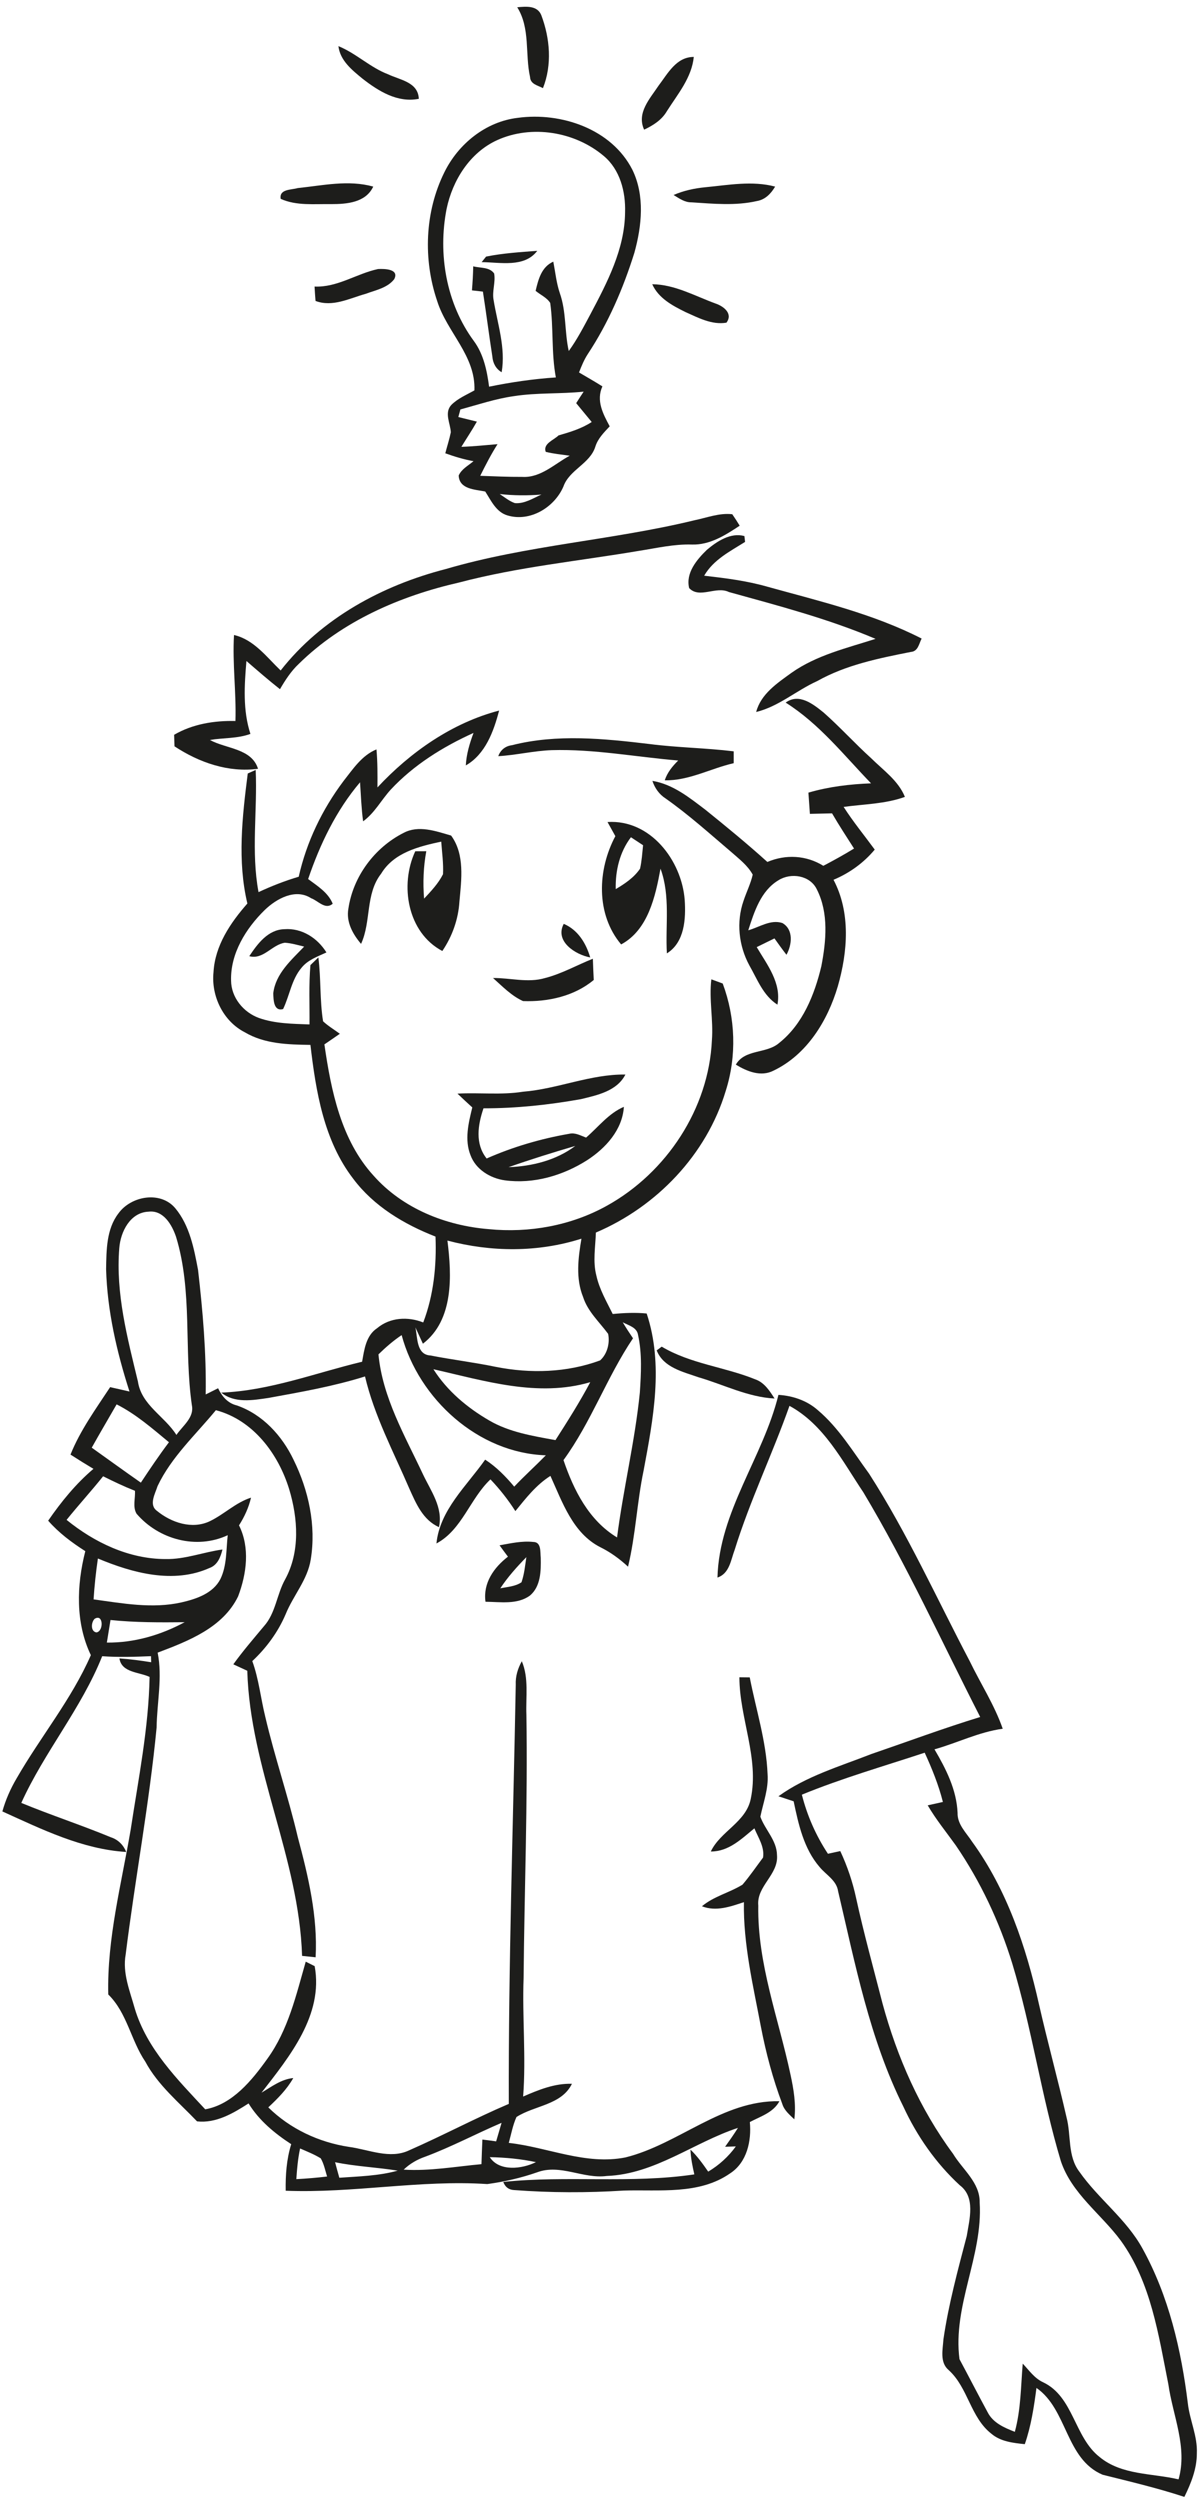 <?xml version="1.0" encoding="UTF-8" ?>
<!DOCTYPE svg PUBLIC "-//W3C//DTD SVG 1.1//EN" "http://www.w3.org/Graphics/SVG/1.1/DTD/svg11.dtd">
<svg width="283pt" height="589pt" viewBox="0 0 283 589" version="1.1" xmlns="http://www.w3.org/2000/svg">
<g id="#1d1d1bff">
<path fill="#1d1d1b" opacity="1.00" d=" M 121.88 1.71 C 123.91 1.53 126.58 1.23 127.54 3.55 C 129.60 9.00 130.13 15.26 127.94 20.77 C 126.73 20.11 124.98 19.85 124.90 18.15 C 123.69 12.70 124.99 6.70 121.88 1.71 Z" />
<path fill="#1d1d1b" opacity="1.00" d=" M 79.74 10.87 C 83.93 12.57 87.21 15.89 91.44 17.50 C 94.29 18.86 98.52 19.33 98.69 23.28 C 93.69 24.28 89.21 21.48 85.45 18.56 C 82.97 16.52 80.15 14.29 79.74 10.87 Z" />
<path fill="#1d1d1b" opacity="1.00" d=" M 155.18 20.18 C 157.36 17.32 159.35 13.41 163.48 13.41 C 163.00 18.31 159.69 22.17 157.15 26.18 C 155.95 28.26 153.90 29.55 151.78 30.55 C 149.97 26.59 153.14 23.26 155.18 20.18 Z" />
<path fill="#1d1d1b" opacity="1.00" d=" M 104.68 40.65 C 107.96 33.92 114.46 28.64 122.02 27.76 C 132.22 26.37 144.12 30.38 149.01 39.99 C 151.98 46.07 151.24 53.23 149.48 59.56 C 146.86 67.94 143.35 76.10 138.49 83.44 C 137.62 84.78 137.01 86.27 136.44 87.75 C 138.28 88.83 140.14 89.89 141.95 91.03 C 140.43 94.39 142.09 97.49 143.67 100.44 C 142.34 101.87 140.89 103.29 140.29 105.21 C 139.04 109.28 134.18 110.62 132.76 114.63 C 130.65 119.53 124.92 123.02 119.61 121.44 C 116.93 120.68 115.72 117.95 114.34 115.80 C 111.93 115.30 108.24 115.30 108.08 112.03 C 108.75 110.50 110.35 109.69 111.58 108.65 C 109.31 108.24 107.10 107.58 104.93 106.79 C 105.35 105.14 105.89 103.51 106.23 101.84 C 106.12 99.72 104.65 97.29 106.32 95.43 C 107.85 93.87 109.92 93.03 111.79 91.97 C 112.11 83.82 105.32 78.26 103.02 70.94 C 99.69 61.16 100.08 49.96 104.68 40.65 M 117.12 33.03 C 110.72 35.96 106.64 42.47 105.24 49.19 C 103.15 59.85 105.15 71.51 111.66 80.34 C 113.96 83.46 114.75 87.33 115.25 91.10 C 120.45 90.04 125.69 89.27 130.98 88.92 C 129.89 83.13 130.46 77.19 129.65 71.37 C 128.84 70.09 127.34 69.47 126.21 68.52 C 126.85 65.82 127.59 62.88 130.38 61.64 C 130.86 64.12 131.10 66.65 131.91 69.05 C 133.47 73.44 133.01 78.19 134.02 82.70 C 135.99 79.99 137.53 77.00 139.11 74.05 C 143.07 66.57 147.22 58.68 147.29 49.99 C 147.44 45.17 146.10 39.95 142.26 36.74 C 135.47 31.01 125.26 29.32 117.12 33.03 M 121.10 93.33 C 116.80 93.93 112.67 95.33 108.49 96.46 C 108.37 96.91 108.12 97.80 108.00 98.25 C 109.46 98.60 110.91 98.96 112.37 99.33 C 111.23 101.36 109.93 103.29 108.72 105.27 C 111.57 105.18 114.40 104.87 117.24 104.64 C 115.72 107.04 114.42 109.56 113.16 112.10 C 116.46 112.21 119.76 112.37 123.06 112.35 C 127.40 112.61 130.67 109.29 134.25 107.36 C 132.36 107.09 130.44 106.92 128.59 106.45 C 127.91 104.50 130.49 103.69 131.61 102.58 C 134.32 101.80 137.04 100.98 139.43 99.42 C 138.21 97.93 136.98 96.47 135.77 94.98 C 136.35 94.07 136.93 93.17 137.53 92.27 C 132.07 92.84 126.54 92.48 121.10 93.33 M 117.75 116.39 C 118.91 117.15 120.00 118.07 121.32 118.53 C 123.58 118.73 125.60 117.39 127.59 116.51 C 124.31 116.78 121.02 116.76 117.75 116.39 Z" />
<path fill="#1d1d1b" opacity="1.00" d=" M 70.15 44.31 C 76.04 43.70 82.10 42.32 87.95 43.96 C 86.18 47.75 81.71 48.09 78.05 48.09 C 74.08 48.02 69.87 48.53 66.14 46.85 C 65.75 44.51 68.62 44.76 70.15 44.31 Z" />
<path fill="#1d1d1b" opacity="1.00" d=" M 166.23 44.11 C 171.68 43.59 177.25 42.53 182.65 43.96 C 181.69 45.60 180.32 47.03 178.38 47.36 C 173.33 48.52 168.08 48.00 162.97 47.67 C 161.35 47.71 160.04 46.74 158.72 45.94 C 161.10 44.90 163.65 44.36 166.23 44.11 Z" />
<path fill="#1d1d1b" opacity="1.00" d=" M 114.54 60.45 C 118.50 59.65 122.57 59.40 126.60 59.09 C 123.56 63.13 117.84 61.78 113.49 61.76 C 113.75 61.43 114.28 60.78 114.54 60.45 Z" />
<path fill="#1d1d1b" opacity="1.00" d=" M 74.12 67.51 C 79.50 67.75 84.01 64.47 89.08 63.38 C 90.66 63.30 94.14 63.37 92.89 65.78 C 91.27 67.85 88.51 68.35 86.18 69.22 C 82.34 70.29 78.37 72.42 74.35 70.90 C 74.26 69.77 74.18 68.64 74.12 67.51 Z" />
<path fill="#1d1d1b" opacity="1.00" d=" M 111.51 62.74 C 113.16 63.19 115.33 62.86 116.44 64.43 C 116.82 66.52 115.90 68.63 116.32 70.74 C 117.24 76.35 119.19 81.94 118.21 87.70 C 116.86 86.91 116.14 85.55 116.02 84.02 C 115.23 78.92 114.58 73.80 113.79 68.70 C 112.93 68.60 112.07 68.51 111.21 68.41 C 111.36 66.52 111.47 64.63 111.51 62.74 Z" />
<path fill="#1d1d1b" opacity="1.00" d=" M 153.69 66.96 C 158.99 67.02 163.70 69.71 168.56 71.49 C 170.47 72.12 172.79 73.85 171.18 76.02 C 167.75 76.60 164.53 74.86 161.50 73.51 C 158.42 71.99 155.16 70.25 153.69 66.96 Z" />
<path fill="#1d1d1b" opacity="1.00" d=" M 163.60 122.58 C 166.55 121.98 169.50 120.79 172.55 121.15 C 173.16 122.03 173.74 122.93 174.30 123.85 C 170.93 126.09 167.22 128.44 163.01 128.29 C 158.82 128.16 154.72 129.13 150.61 129.77 C 136.46 132.17 122.11 133.56 108.21 137.23 C 94.33 140.39 80.66 146.31 70.40 156.41 C 68.58 158.12 67.22 160.23 65.97 162.37 C 63.27 160.24 60.67 157.98 58.07 155.73 C 57.58 161.48 57.20 167.33 59.01 172.90 C 55.96 174.03 52.63 173.80 49.46 174.33 C 53.27 176.43 59.30 176.30 60.80 181.12 C 53.80 182.06 46.90 179.64 41.12 175.83 C 41.10 175.15 41.06 173.79 41.03 173.11 C 45.41 170.56 50.47 169.75 55.48 169.86 C 55.69 163.10 54.74 156.36 55.14 149.60 C 59.84 150.69 62.82 154.79 66.13 157.96 C 75.75 145.67 90.07 137.91 105.01 134.07 C 124.16 128.44 144.25 127.28 163.60 122.58 Z" />
<path fill="#1d1d1b" opacity="1.00" d=" M 166.56 129.54 C 168.94 127.53 172.16 125.40 175.41 126.29 C 175.45 126.63 175.53 127.32 175.57 127.67 C 172.02 129.90 168.12 131.85 165.93 135.63 C 170.93 136.20 175.95 136.83 180.81 138.22 C 193.13 141.64 205.72 144.58 217.17 150.44 C 216.55 151.66 216.33 153.47 214.63 153.59 C 207.07 155.09 199.38 156.63 192.58 160.45 C 187.67 162.66 183.49 166.45 178.18 167.74 C 179.28 163.50 183.15 160.94 186.49 158.52 C 192.40 154.34 199.53 152.69 206.31 150.51 C 195.17 145.78 183.39 142.70 171.76 139.48 C 168.72 137.99 164.84 141.14 162.39 138.55 C 161.53 134.99 164.18 131.85 166.56 129.54 Z" />
<path fill="#1d1d1b" opacity="1.00" d=" M 185.13 165.53 C 188.28 163.22 191.61 165.88 194.10 167.89 C 197.99 171.33 201.48 175.20 205.34 178.69 C 208.18 181.50 211.67 183.91 213.23 187.74 C 208.60 189.42 203.62 189.44 198.79 190.10 C 201.03 193.60 203.67 196.81 206.12 200.16 C 203.51 203.29 200.16 205.70 196.41 207.27 C 200.48 215.00 199.76 224.23 197.42 232.37 C 195.03 240.48 190.14 248.46 182.30 252.22 C 179.29 253.78 176.04 252.42 173.39 250.82 C 175.54 247.09 180.62 248.32 183.61 245.70 C 189.16 241.29 191.94 234.33 193.54 227.62 C 194.68 221.70 195.30 215.12 192.49 209.56 C 190.91 206.20 186.37 205.52 183.42 207.39 C 179.27 209.88 177.72 214.83 176.32 219.17 C 178.92 218.45 181.58 216.54 184.36 217.46 C 187.04 219.00 186.62 222.61 185.32 224.94 C 184.34 223.67 183.41 222.38 182.49 221.08 C 181.10 221.77 179.71 222.45 178.31 223.13 C 180.75 227.25 184.18 231.59 183.19 236.69 C 179.84 234.56 178.44 230.69 176.55 227.39 C 174.07 222.81 173.47 217.19 175.20 212.24 C 175.88 210.17 176.88 208.20 177.37 206.06 C 176.17 203.87 174.13 202.34 172.29 200.71 C 167.23 196.41 162.29 191.95 156.85 188.12 C 155.33 187.15 154.29 185.67 153.73 183.97 C 158.55 184.75 162.45 187.91 166.23 190.78 C 171.18 194.77 176.10 198.81 180.82 203.07 C 185.15 201.23 189.99 201.48 194.01 203.98 C 196.46 202.69 198.89 201.36 201.24 199.91 C 199.48 197.16 197.70 194.44 196.06 191.62 C 194.32 191.66 192.58 191.71 190.84 191.74 C 190.72 190.07 190.60 188.40 190.49 186.74 C 195.29 185.33 200.26 184.74 205.25 184.55 C 198.85 177.92 193.02 170.49 185.13 165.53 Z" />
<path fill="#1d1d1b" opacity="1.00" d=" M 88.94 185.51 C 96.70 177.18 106.53 170.30 117.61 167.40 C 116.35 172.26 114.38 177.70 109.76 180.33 C 109.90 177.68 110.66 175.14 111.58 172.67 C 104.36 175.94 97.49 180.21 92.06 186.04 C 89.84 188.48 88.28 191.53 85.56 193.50 C 85.15 190.44 85.05 187.37 84.84 184.30 C 79.21 190.94 75.39 198.90 72.61 207.10 C 74.80 208.73 77.32 210.27 78.40 212.91 C 76.66 214.43 74.97 212.21 73.32 211.62 C 69.63 209.23 65.16 211.71 62.38 214.39 C 57.95 218.72 54.28 224.63 54.45 231.01 C 54.48 235.00 57.36 238.51 61.03 239.83 C 64.84 241.18 68.94 241.19 72.93 241.35 C 72.98 236.69 72.74 232.01 73.15 227.37 C 73.62 226.92 74.55 226.01 75.02 225.56 C 75.66 230.56 75.33 235.64 76.13 240.61 C 77.33 241.74 78.76 242.57 80.08 243.55 C 78.88 244.39 77.66 245.22 76.44 246.05 C 78.02 256.96 80.36 268.59 88.04 276.99 C 94.86 284.69 104.99 288.75 115.11 289.57 C 124.69 290.53 134.60 288.75 143.04 284.04 C 157.05 276.26 167.02 261.19 167.75 245.07 C 168.12 240.28 167.04 235.50 167.62 230.72 C 168.29 230.97 169.63 231.46 170.30 231.71 C 173.32 239.81 173.63 248.79 171.00 257.04 C 166.49 272.03 154.72 284.30 140.41 290.38 C 140.31 293.74 139.66 297.17 140.52 300.49 C 141.23 303.73 142.92 306.62 144.38 309.57 C 147.04 309.31 149.72 309.19 152.38 309.45 C 156.40 321.51 153.93 334.30 151.66 346.44 C 150.09 353.94 149.79 361.64 147.99 369.10 C 146.02 367.27 143.85 365.69 141.44 364.50 C 134.97 361.21 132.51 353.88 129.70 347.71 C 126.34 349.83 123.91 352.97 121.44 356.01 C 119.73 353.33 117.76 350.83 115.57 348.53 C 110.74 353.08 108.87 360.42 102.84 363.63 C 103.63 355.72 109.98 350.06 114.32 343.88 C 116.96 345.59 119.16 347.84 121.17 350.24 C 123.57 347.70 126.17 345.36 128.62 342.86 C 112.70 342.34 98.70 329.62 94.64 314.54 C 92.67 315.86 90.88 317.42 89.18 319.08 C 90.15 329.29 95.41 338.24 99.67 347.34 C 101.53 351.27 104.45 355.17 103.44 359.78 C 99.64 358.11 98.00 354.15 96.42 350.63 C 92.68 341.95 88.19 333.53 86.01 324.28 C 78.59 326.61 70.92 327.95 63.28 329.34 C 59.57 329.88 55.31 330.66 52.13 328.09 C 63.57 327.64 74.30 323.46 85.33 320.81 C 85.83 317.97 86.23 314.66 88.85 312.92 C 91.91 310.35 96.12 310.13 99.73 311.56 C 102.19 305.10 102.89 298.20 102.62 291.33 C 95.21 288.43 88.09 284.19 83.25 277.73 C 76.31 268.73 74.43 257.16 73.15 246.17 C 67.89 246.09 62.35 245.97 57.69 243.20 C 52.58 240.59 49.74 234.67 50.31 229.05 C 50.65 222.79 54.28 217.42 58.29 212.86 C 55.90 202.82 57.09 192.33 58.38 182.23 C 58.85 182.02 59.78 181.60 60.25 181.39 C 60.68 190.99 59.14 200.65 60.92 210.18 C 63.98 208.75 67.14 207.51 70.39 206.55 C 72.22 198.37 75.92 190.69 80.95 184.00 C 83.17 181.19 85.26 177.96 88.71 176.55 C 88.98 179.52 88.96 182.52 88.94 185.51 M 105.43 292.27 C 106.46 300.46 106.95 310.98 99.65 316.57 C 99.21 315.60 98.32 313.68 97.88 312.72 C 98.42 315.13 98.08 319.15 101.43 319.34 C 106.54 320.34 111.72 320.96 116.83 322.02 C 124.97 323.64 133.58 323.39 141.41 320.50 C 143.10 318.98 143.74 316.43 143.30 314.25 C 141.22 311.43 138.49 308.99 137.40 305.57 C 135.62 301.17 136.24 296.36 137.01 291.82 C 126.78 295.08 115.76 295.01 105.43 292.27 M 146.74 311.52 C 147.50 312.80 148.32 314.05 149.16 315.29 C 143.00 324.44 139.31 335.04 132.78 343.99 C 135.19 351.09 138.76 358.19 145.40 362.21 C 146.86 350.78 149.62 339.55 150.77 328.08 C 151.06 323.57 151.33 318.96 150.35 314.52 C 150.10 312.70 148.10 312.26 146.74 311.52 M 102.13 322.58 C 105.36 327.68 110.12 331.67 115.31 334.67 C 120.07 337.44 125.56 338.30 130.89 339.28 C 133.75 334.81 136.60 330.32 139.09 325.63 C 126.75 329.26 114.19 325.31 102.13 322.58 Z" />
<path fill="#1d1d1b" opacity="1.00" d=" M 120.61 175.57 C 131.24 172.86 142.33 174.01 153.08 175.29 C 159.66 176.14 166.31 176.20 172.89 177.01 C 172.89 177.71 172.89 179.11 172.89 179.80 C 167.44 181.05 162.35 183.94 156.64 183.84 C 157.23 181.99 158.46 180.51 159.81 179.17 C 149.89 178.35 140.02 176.44 130.02 176.73 C 125.78 176.88 121.64 177.91 117.41 178.15 C 117.92 176.70 119.08 175.76 120.61 175.57 Z" />
<path fill="#1d1d1b" opacity="1.00" d=" M 143.15 193.66 C 153.24 193.02 160.62 202.69 161.34 211.99 C 161.64 216.41 161.34 222.01 157.14 224.61 C 156.76 217.94 158.00 211.08 155.64 204.65 C 154.44 211.18 152.73 219.09 146.36 222.50 C 140.36 215.36 140.78 204.89 145.00 196.99 C 144.38 195.88 143.76 194.78 143.15 193.66 M 145.09 209.47 C 147.24 208.19 149.40 206.76 150.82 204.65 C 151.23 202.84 151.34 200.97 151.53 199.13 C 150.82 198.66 149.39 197.72 148.67 197.25 C 146.01 200.76 144.99 205.12 145.09 209.47 Z" />
<path fill="#1d1d1b" opacity="1.00" d=" M 95.08 196.23 C 98.65 194.32 102.71 195.82 106.30 196.85 C 109.56 201.30 108.73 207.23 108.26 212.38 C 108.01 216.56 106.57 220.59 104.23 224.05 C 95.99 219.70 94.15 208.50 97.85 200.55 C 98.50 200.55 99.80 200.55 100.45 200.54 C 99.77 204.22 99.63 207.98 99.93 211.71 C 101.59 209.94 103.29 208.14 104.39 205.96 C 104.52 203.39 104.15 200.83 103.97 198.28 C 98.71 199.41 92.81 200.86 89.82 205.82 C 86.06 210.61 87.51 217.09 85.08 222.37 C 83.12 220.08 81.53 217.20 82.09 214.09 C 83.19 206.50 88.27 199.68 95.08 196.23 Z" />
<path fill="#1d1d1b" opacity="1.00" d=" M 132.84 217.65 C 136.18 219.07 138.09 222.21 139.08 225.57 C 135.56 224.91 130.65 221.76 132.84 217.65 Z" />
<path fill="#1d1d1b" opacity="1.00" d=" M 58.74 225.27 C 60.67 222.36 63.16 219.00 67.01 218.91 C 71.10 218.59 74.82 220.99 76.92 224.39 C 74.84 225.35 72.53 226.15 71.05 228.00 C 68.69 230.78 68.25 234.53 66.71 237.73 C 64.45 238.34 64.45 235.53 64.39 234.02 C 64.92 229.38 68.65 226.18 71.67 223.01 C 70.17 222.65 68.67 222.20 67.13 222.10 C 64.09 222.53 62.07 226.16 58.74 225.27 Z" />
<path fill="#1d1d1b" opacity="1.00" d=" M 128.43 230.42 C 132.37 229.41 135.94 227.37 139.70 225.87 C 139.76 227.53 139.82 229.20 139.91 230.87 C 135.33 234.70 129.09 236.07 123.25 235.85 C 120.52 234.62 118.38 232.38 116.17 230.41 C 120.25 230.37 124.41 231.61 128.43 230.42 Z" />
<path fill="#1d1d1b" opacity="1.00" d=" M 123.23 257.20 C 131.40 256.55 139.12 253.04 147.37 253.15 C 145.38 257.06 140.73 258.02 136.85 258.96 C 129.29 260.30 121.62 261.13 113.93 261.11 C 112.60 265.01 111.90 269.47 114.67 272.93 C 120.88 270.19 127.44 268.27 134.13 267.11 C 135.53 266.77 136.83 267.54 138.10 268.01 C 141.00 265.51 143.40 262.30 147.01 260.76 C 146.66 266.20 142.71 270.51 138.34 273.34 C 132.65 276.96 125.72 278.99 118.97 278.08 C 115.53 277.60 112.12 275.53 110.88 272.18 C 109.41 268.52 110.40 264.55 111.29 260.90 C 110.11 259.83 108.94 258.75 107.80 257.65 C 112.94 257.36 118.12 258.02 123.23 257.20 M 119.83 274.98 C 125.39 274.76 131.05 273.37 135.56 269.97 C 130.28 271.52 125.02 273.16 119.83 274.98 Z" />
<path fill="#1d1d1b" opacity="1.00" d=" M 27.90 285.88 C 30.87 281.74 37.85 280.50 41.32 284.67 C 44.69 288.73 45.72 294.14 46.67 299.19 C 47.79 308.92 48.63 318.72 48.47 328.52 C 49.44 328.03 50.41 327.54 51.39 327.06 C 52.29 328.96 53.66 330.59 55.78 331.10 C 61.86 333.19 66.46 338.22 69.18 343.92 C 72.72 351.11 74.53 359.39 73.23 367.37 C 72.49 372.18 69.09 375.89 67.31 380.30 C 65.52 384.49 62.78 388.23 59.45 391.34 C 60.99 395.57 61.43 400.07 62.50 404.42 C 64.73 413.97 67.93 423.26 70.17 432.81 C 72.64 442.03 74.89 451.49 74.37 461.12 C 73.58 461.04 71.98 460.87 71.18 460.79 C 70.47 437.75 58.92 416.64 58.27 393.62 C 57.17 393.10 56.07 392.60 54.98 392.10 C 57.22 388.98 59.73 386.08 62.18 383.14 C 64.98 380.02 65.20 375.62 67.20 372.07 C 70.74 365.57 70.21 357.72 68.14 350.85 C 65.58 342.50 59.65 334.55 50.87 332.23 C 46.11 338.02 40.38 343.25 37.13 350.11 C 36.56 351.92 35.00 354.53 37.00 355.96 C 40.36 358.72 45.26 360.36 49.41 358.40 C 52.80 356.78 55.52 353.99 59.15 352.83 C 58.62 355.16 57.60 357.35 56.32 359.36 C 58.94 364.62 58.12 370.77 56.11 376.09 C 52.53 383.48 44.36 386.62 37.15 389.35 C 38.32 395.21 36.98 401.13 36.90 407.03 C 35.18 424.94 31.83 442.64 29.61 460.49 C 28.83 464.85 30.60 469.05 31.75 473.17 C 34.59 482.68 41.79 489.87 48.36 496.94 C 54.77 495.80 59.39 490.08 63.01 485.01 C 67.91 478.24 69.78 470.04 72.04 462.15 C 72.57 462.42 73.62 462.95 74.15 463.21 C 76.25 474.72 68.21 484.53 61.62 493.02 C 63.99 491.62 66.26 489.84 69.11 489.57 C 67.61 492.23 65.44 494.40 63.22 496.48 C 68.37 501.55 75.11 504.70 82.23 505.79 C 86.88 506.40 91.88 508.77 96.43 506.59 C 104.33 503.12 111.95 499.05 119.89 495.66 C 119.79 462.74 120.93 429.83 121.53 396.91 C 121.44 394.95 122.01 393.07 122.96 391.37 C 124.65 395.37 123.87 399.79 124.04 404.00 C 124.37 424.67 123.56 445.33 123.38 465.99 C 123.04 475.30 123.98 484.63 123.27 493.93 C 126.92 492.34 130.70 490.80 134.77 490.92 C 132.34 495.94 125.95 496.01 121.70 498.75 C 120.83 500.69 120.45 502.80 119.89 504.85 C 129.07 505.86 137.99 510.14 147.38 508.27 C 159.93 505.16 170.21 494.75 183.66 495.03 C 182.23 497.71 179.21 498.60 176.69 499.94 C 177.11 504.37 176.02 509.45 172.04 512.03 C 164.74 517.12 155.37 515.82 146.98 516.08 C 138.37 516.63 129.72 516.61 121.11 515.96 C 119.88 515.89 119.04 515.25 118.59 514.05 C 133.56 512.47 148.67 514.49 163.61 512.27 C 163.17 510.35 162.77 508.40 162.70 506.43 C 164.31 507.97 165.61 509.79 166.88 511.62 C 169.44 510.09 171.64 508.09 173.39 505.68 C 172.76 505.70 171.49 505.74 170.86 505.76 C 171.90 504.30 172.94 502.83 173.89 501.31 C 163.46 504.75 154.30 512.22 142.97 512.64 C 137.44 513.39 132.04 509.75 126.60 511.77 C 122.79 513.10 118.83 514.01 114.83 514.55 C 98.98 513.51 83.17 516.75 67.32 516.12 C 67.26 512.42 67.52 508.70 68.62 505.15 C 64.71 502.60 61.04 499.57 58.57 495.55 C 54.96 497.87 50.90 500.28 46.43 499.78 C 42.15 495.29 37.22 491.26 34.24 485.71 C 30.83 480.67 29.95 474.23 25.51 469.88 C 25.20 456.71 28.62 443.85 30.81 430.95 C 32.62 419.04 35.02 407.15 35.25 395.07 C 32.77 393.90 28.65 394.09 28.14 390.71 C 30.65 390.88 33.14 391.21 35.62 391.61 C 35.61 391.25 35.59 390.54 35.58 390.18 C 31.75 390.34 27.91 390.46 24.08 390.19 C 19.18 402.50 10.46 412.73 5.02 424.75 C 11.99 427.63 19.17 429.97 26.13 432.85 C 27.83 433.40 29.08 434.66 29.75 436.31 C 19.37 435.67 9.87 430.97 0.56 426.76 C 1.32 424.02 2.48 421.40 3.92 418.96 C 9.55 409.16 16.86 400.35 21.41 389.94 C 17.75 382.33 18.05 373.47 20.10 365.44 C 16.91 363.41 13.85 361.12 11.35 358.26 C 14.43 353.80 17.87 349.56 22.02 346.05 C 20.20 344.96 18.39 343.84 16.61 342.69 C 18.91 336.96 22.58 331.93 25.95 326.80 C 27.47 327.13 28.99 327.49 30.51 327.83 C 27.51 318.51 25.28 308.84 25.00 299.02 C 25.08 294.55 25.05 289.60 27.90 285.88 M 28.11 294.02 C 27.23 304.68 30.02 315.19 32.50 325.47 C 33.32 331.03 38.78 333.63 41.57 338.06 C 43.03 335.90 45.82 333.97 45.21 331.06 C 43.32 317.91 45.41 304.28 41.49 291.41 C 40.54 288.59 38.52 285.05 35.03 285.46 C 30.68 285.62 28.41 290.19 28.11 294.02 M 27.48 330.86 C 25.53 334.26 23.53 337.64 21.62 341.06 C 25.48 343.81 29.31 346.59 33.19 349.30 C 35.32 346.08 37.48 342.87 39.81 339.78 C 35.90 336.55 32.03 333.15 27.48 330.86 M 24.30 347.80 C 21.51 351.29 18.49 354.59 15.69 358.07 C 22.26 363.41 30.40 367.30 39.01 367.30 C 43.60 367.40 47.92 365.66 52.42 365.05 C 51.98 366.84 51.26 368.73 49.36 369.41 C 40.86 373.21 31.23 370.59 23.07 367.17 C 22.60 370.36 22.26 373.57 22.05 376.80 C 28.89 377.74 35.91 379.05 42.77 377.51 C 46.26 376.70 50.19 375.41 51.94 372.00 C 53.49 368.80 53.27 365.13 53.66 361.68 C 46.29 365.13 37.36 362.69 32.17 356.61 C 31.22 355.00 31.92 352.99 31.80 351.22 C 29.24 350.21 26.76 349.03 24.30 347.80 M 22.30 381.38 C 21.47 382.17 21.29 384.38 22.74 384.59 C 24.48 384.27 24.36 380.09 22.30 381.38 M 26.04 381.66 C 25.76 383.43 25.47 385.20 25.18 386.98 C 31.61 387.05 37.88 385.21 43.51 382.18 C 37.68 382.24 31.85 382.26 26.04 381.66 M 100.14 508.12 C 98.27 508.77 96.55 509.77 95.12 511.15 C 101.26 511.53 107.36 510.41 113.45 509.86 C 113.51 507.92 113.58 505.99 113.67 504.06 C 114.75 504.19 115.83 504.33 116.91 504.49 C 117.33 503.03 117.77 501.57 118.19 500.12 C 112.14 502.71 106.32 505.82 100.14 508.12 M 69.83 513.39 C 72.25 513.26 74.66 513.06 77.07 512.77 C 76.63 511.32 76.34 509.81 75.58 508.49 C 74.04 507.54 72.35 506.88 70.71 506.16 C 70.21 508.54 69.98 510.96 69.83 513.39 M 115.41 508.21 C 117.63 511.65 122.99 511.02 126.29 509.38 C 122.71 508.62 119.06 508.28 115.41 508.21 M 78.96 509.40 C 79.28 510.62 79.61 511.84 79.96 513.06 C 84.56 512.73 89.23 512.63 93.71 511.39 C 88.81 510.59 83.83 510.41 78.96 509.40 Z" />
<path fill="#1d1d1b" opacity="1.00" d=" M 155.92 317.26 C 162.72 321.32 170.80 322.04 178.04 324.99 C 180.14 325.75 181.37 327.69 182.52 329.48 C 176.22 329.16 170.54 326.20 164.58 324.47 C 160.93 323.18 156.31 322.18 154.74 318.14 C 155.04 317.92 155.63 317.48 155.92 317.26 Z" />
<path fill="#1d1d1b" opacity="1.00" d=" M 183.43 328.62 C 186.82 328.83 190.16 329.96 192.73 332.24 C 197.66 336.41 201.02 342.03 204.80 347.20 C 213.84 361.29 220.74 376.60 228.52 391.39 C 231.09 396.70 234.34 401.69 236.28 407.28 C 230.69 408.03 225.59 410.62 220.20 412.13 C 222.90 416.71 225.41 421.65 225.64 427.08 C 225.56 429.81 227.68 431.77 229.07 433.90 C 237.27 445.20 241.80 458.68 244.82 472.19 C 246.85 481.11 249.28 489.93 251.32 498.85 C 252.44 503.08 251.52 507.96 254.34 511.64 C 258.82 518.04 265.41 522.80 269.21 529.73 C 275.40 540.92 278.35 553.62 279.90 566.22 C 280.35 570.20 282.21 573.94 282.02 578.00 C 282.03 581.63 280.66 585.04 279.08 588.25 C 272.75 586.17 266.27 584.64 259.82 583.03 C 251.05 579.31 251.57 567.67 244.23 562.58 C 243.64 567.06 242.97 571.55 241.48 575.83 C 238.74 575.54 235.80 575.23 233.62 573.38 C 228.67 569.53 228.14 562.55 223.57 558.40 C 221.39 556.59 222.15 553.55 222.31 551.10 C 223.51 542.87 225.70 534.83 227.80 526.79 C 228.43 522.84 229.94 517.66 226.14 514.81 C 220.50 509.60 216.05 503.21 212.84 496.25 C 204.92 480.34 201.53 462.74 197.49 445.57 C 197.13 442.99 194.65 441.71 193.13 439.86 C 189.40 435.54 188.15 429.80 187.01 424.37 C 186.11 424.07 184.33 423.49 183.43 423.19 C 189.95 418.47 197.85 416.16 205.28 413.25 C 213.83 410.32 222.32 407.16 230.97 404.51 C 221.91 386.81 213.66 368.65 203.43 351.57 C 198.47 344.18 194.16 335.63 186.03 331.21 C 182.00 342.61 176.71 353.55 173.12 365.12 C 172.20 367.53 171.91 370.71 169.06 371.66 C 169.46 356.09 179.81 343.35 183.43 328.62 M 188.95 422.81 C 190.20 427.76 192.27 432.46 195.09 436.73 C 196.06 436.51 197.03 436.30 198.00 436.10 C 199.66 439.65 200.92 443.37 201.74 447.21 C 203.56 455.54 205.84 463.77 207.96 472.02 C 211.40 484.67 216.75 496.85 224.57 507.41 C 226.82 511.14 230.95 514.20 230.85 518.93 C 231.63 531.45 224.45 543.24 226.09 555.80 C 228.32 559.95 230.47 564.15 232.72 568.30 C 233.99 570.81 236.64 571.95 239.13 572.92 C 240.56 567.67 240.55 562.22 240.99 556.85 C 242.49 558.42 243.76 560.32 245.81 561.25 C 252.99 564.66 253.12 574.20 259.13 578.87 C 264.35 583.16 271.46 582.64 277.71 584.12 C 279.87 576.55 276.36 569.16 275.31 561.73 C 272.99 550.11 271.22 537.73 264.11 527.89 C 259.47 521.60 252.52 516.80 249.97 509.13 C 245.38 493.81 243.16 477.89 238.52 462.57 C 235.49 452.72 231.05 443.29 225.23 434.77 C 222.99 431.64 220.54 428.65 218.60 425.32 C 219.49 425.12 221.28 424.73 222.18 424.53 C 221.17 420.52 219.61 416.67 217.89 412.92 C 208.21 416.12 198.39 418.94 188.95 422.81 Z" />
<path fill="#1d1d1b" opacity="1.00" d=" M 117.71 364.06 C 120.33 363.60 122.98 362.98 125.65 363.27 C 127.61 363.28 127.27 365.67 127.42 366.98 C 127.49 370.05 127.44 373.73 124.89 375.89 C 121.87 378.10 117.88 377.39 114.40 377.36 C 113.79 372.95 116.37 369.30 119.69 366.74 C 119.01 365.85 118.36 364.96 117.71 364.06 M 117.89 374.20 C 119.57 373.84 121.41 373.78 122.88 372.77 C 123.55 370.86 123.73 368.83 124.03 366.85 C 121.80 369.14 119.65 371.52 117.89 374.20 Z" />
<path fill="#1d1d1b" opacity="1.00" d=" M 174.23 395.15 C 174.84 395.15 176.06 395.17 176.67 395.18 C 178.14 402.77 180.57 410.23 180.87 418.00 C 181.12 421.43 179.85 424.69 179.17 428.00 C 180.27 431.08 183.04 433.56 183.09 437.04 C 183.49 441.66 178.23 444.35 178.68 448.94 C 178.45 462.60 183.45 475.52 186.26 488.71 C 187.01 492.18 187.62 495.74 187.17 499.30 C 186.06 498.22 184.79 497.20 184.33 495.66 C 182.11 489.76 180.48 483.64 179.29 477.45 C 177.46 467.76 175.13 458.06 175.29 448.13 C 172.12 449.19 168.70 450.41 165.40 449.10 C 168.22 446.74 171.88 445.91 174.96 444.01 C 176.69 441.98 178.20 439.76 179.80 437.63 C 180.20 435.14 178.66 432.93 177.76 430.74 C 174.74 433.22 171.71 436.23 167.49 436.20 C 169.77 431.41 175.77 429.31 176.90 423.82 C 178.94 414.18 174.24 404.79 174.23 395.15 Z" />
</g>
</svg>
